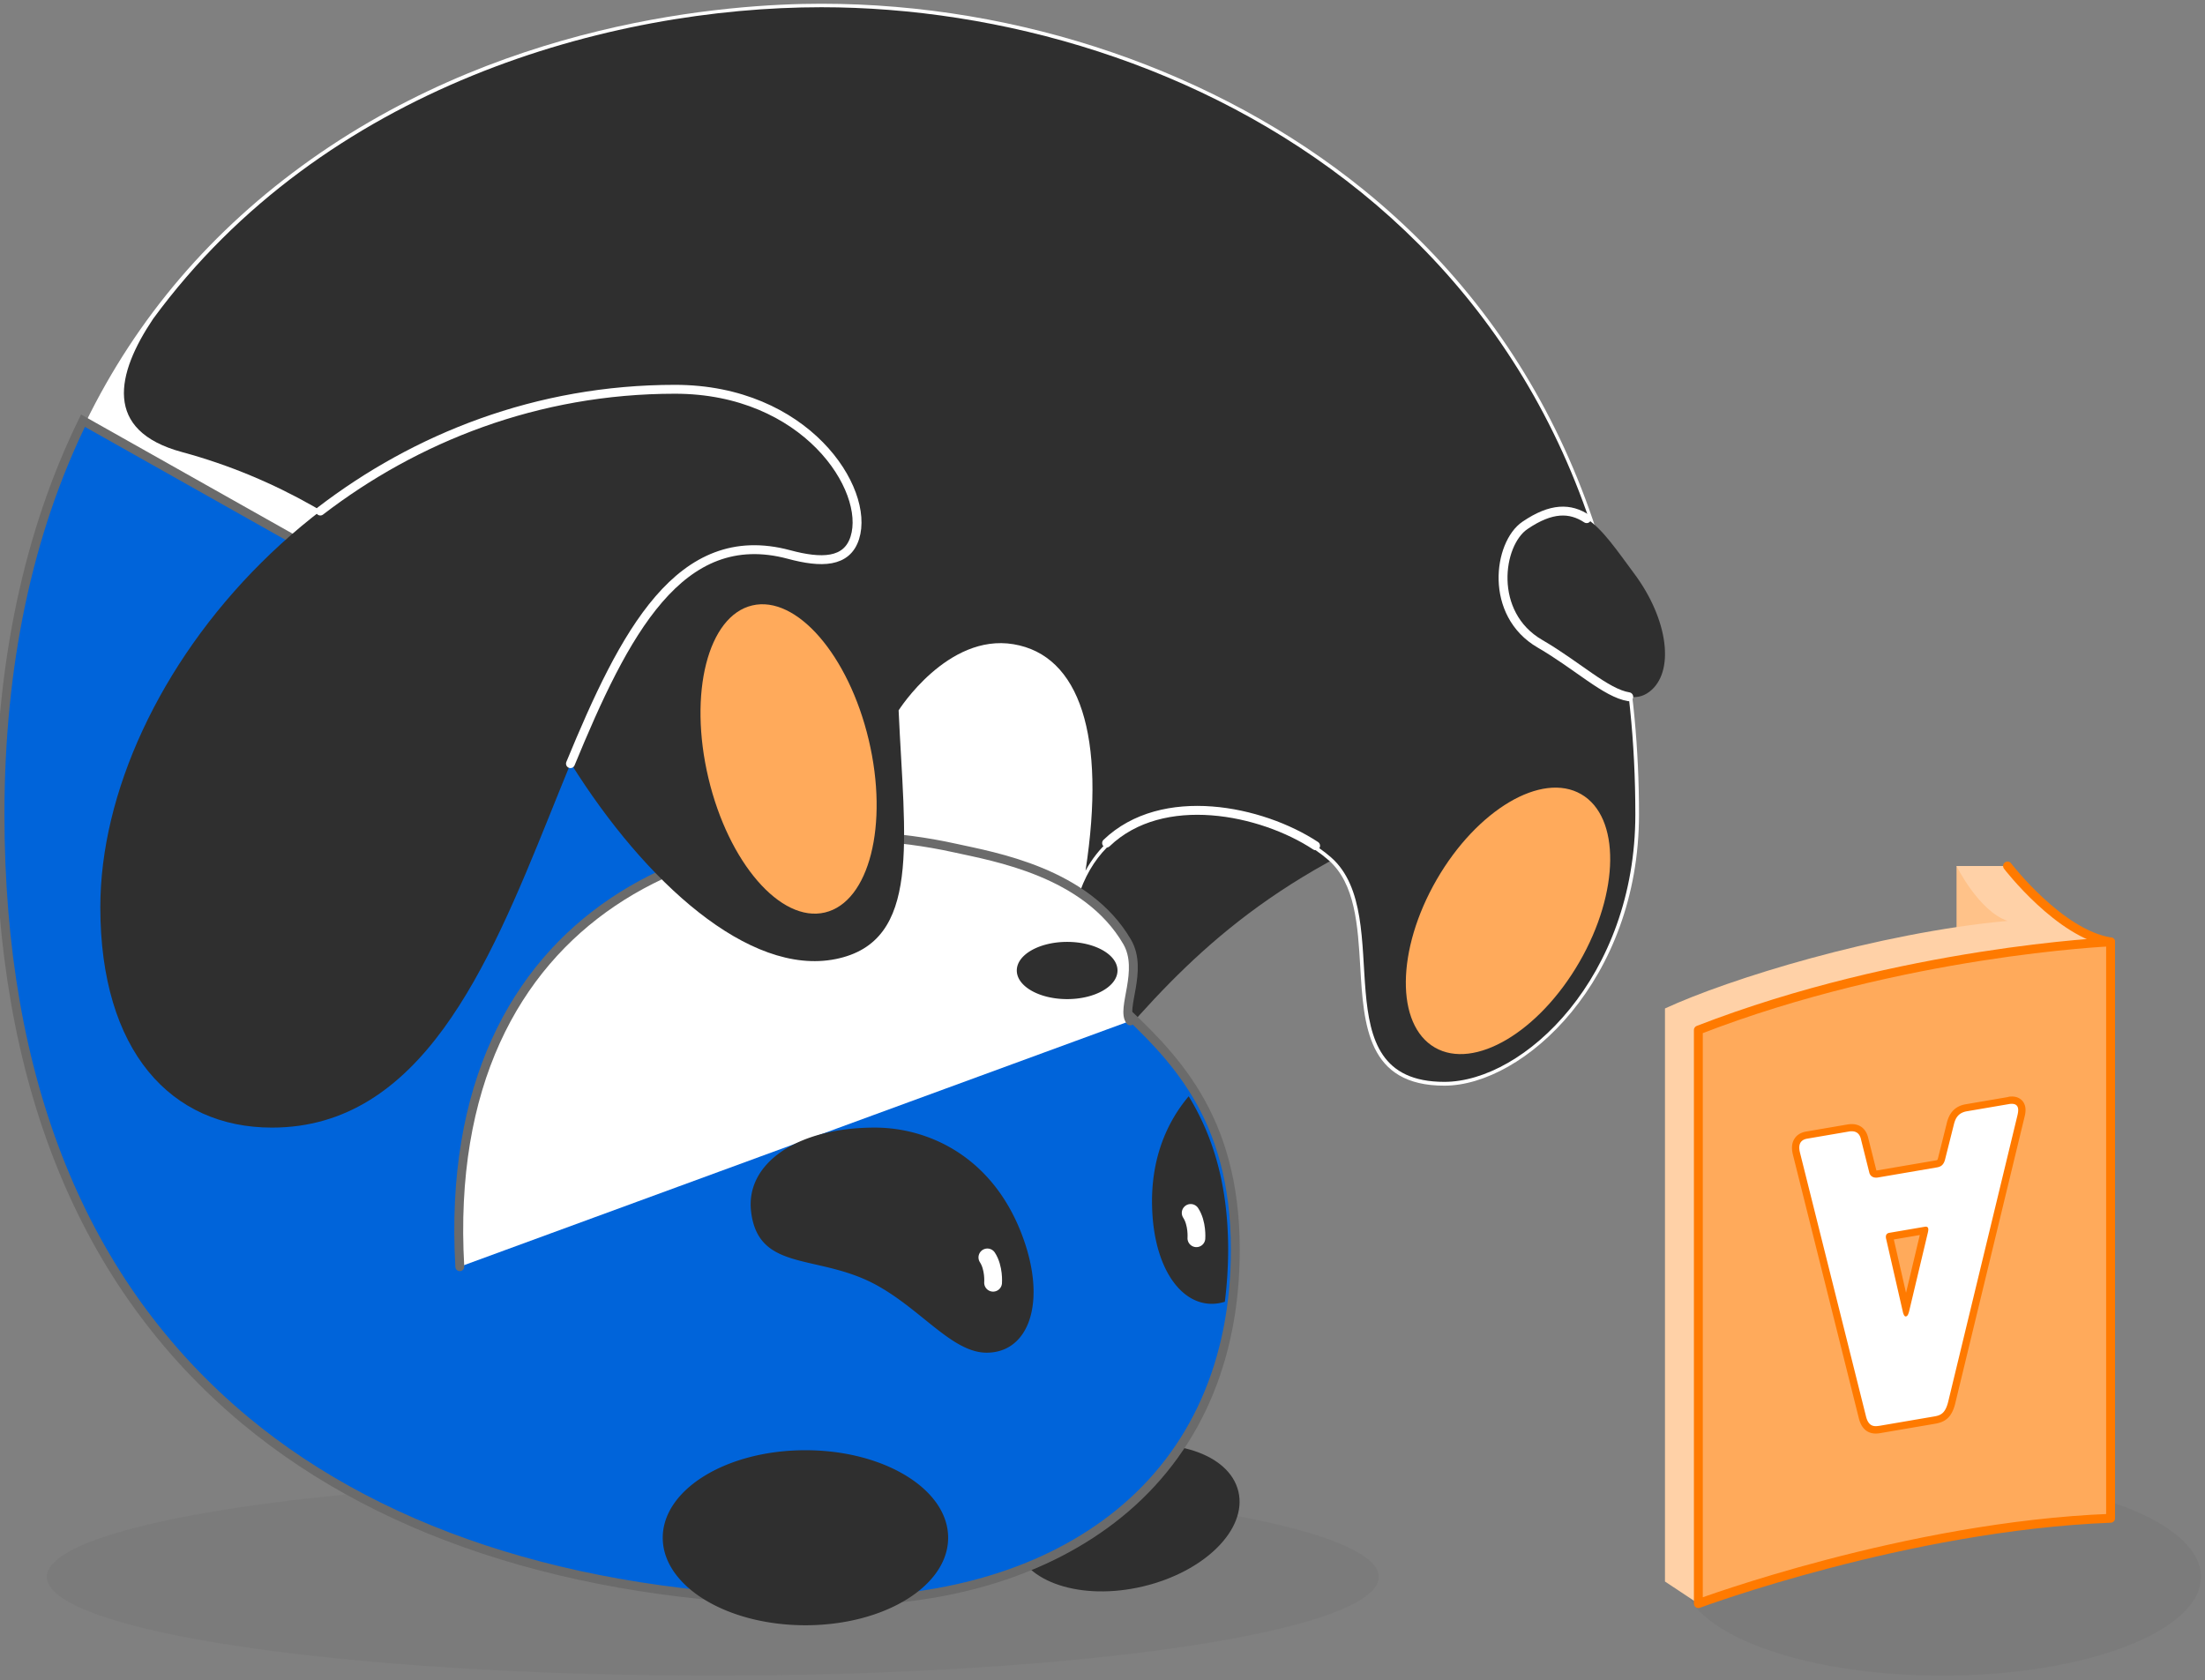 <svg width="248" height="189" viewBox="0 0 248 189" fill="none" xmlns="http://www.w3.org/2000/svg"><rect x="0" y="0" width="248" height="189" fill="#808080" stroke="none"/><ellipse opacity=".2" rx="74.902" ry="11.112" transform="matrix(-1 0 0 1 80.17 177.377)" fill="#6B6B6B"/><ellipse opacity=".2" rx="29.109" ry="11.112" transform="matrix(-1 0 0 1 218.438 177.377)" fill="#6B6B6B"/><path d="M220.055 97.414v44.578s11.095-28.454 11.523-28.866c.428-.411-3.391-11.062-3.391-11.062l-8.132-4.65z" fill="#FFC289"/><path d="M155.244 94.038c-17.12 7.836-25.145 17.755-33.294 27.319-8.149 9.564-21.779-18.018-21.524-18.701.255-.683 30.027-34.701 30.027-34.701l24.791 26.084zm-41.077 79.692c-1.007-4.251 3.799-9.029 10.735-10.673 6.936-1.644 13.376.47 14.383 4.721 1.008 4.251-3.798 9.03-10.735 10.673-6.936 1.644-13.375-.47-14.383-4.721z" fill="#2F2F2F"/><path d="M93.973 179.723c27.491 0 44.562-14.997 44.562-39.13 0-15.046-7.037-21.648-13.243-27.475-1.861-1.745-3.622-3.399-5.062-5.169.205-14.256 9.12-16.388 14.42-16.388 5.202 0 11.277 2.132 14.775 5.194 3.012 2.634 3.292 7.391 3.564 11.992.387 6.577.79 13.376 9.457 13.376 8.931 0 21.895-11.886 21.895-30.513 0-29.557-10.717-53.855-30.99-70.276C136.947 8.042 114.723.42 92.376.42c-10.305 0-36.735 1.852-59.502 19.046C11.334 35.722.42 59.996.42 91.61c0 29.879 9.227 52.703 27.417 67.856 15.927 13.252 38.793 20.257 66.136 20.257z" fill="#fff"/><path d="M125.563 112.814c6.272 5.885 13.375 12.552 13.375 27.771 0 12.494-4.551 22.783-13.169 29.738-7.943 6.412-18.94 9.803-31.805 9.803-27.442 0-50.406-7.037-66.399-20.363C9.276 144.527 0 121.596 0 91.594 0 74.885 3.136 59.987 9.334 47.32l116.229 65.494z" fill="#0064DA" stroke="#6B6B6B"/><path d="M51.715 142.486c-2.33-40.817 29.64-52.842 55.674-47.097 4.445.98 14.824 2.716 19.384 10.56 1.869 3.218-.732 7.548.346 8.89" fill="#fff"/><path d="M51.715 142.486c-2.33-40.817 29.64-52.842 55.674-47.097 4.445.98 14.824 2.716 19.384 10.56 1.869 3.218-.732 7.548.346 8.89" stroke="#6B6B6B" stroke-miterlimit="10" stroke-linecap="round" stroke-linejoin="round"/><path d="M120.024 112.386c-3.128 0-5.663-1.441-5.663-3.219 0-1.777 2.535-3.218 5.663-3.218 3.127 0 5.663 1.441 5.663 3.218 0 1.778-2.536 3.219-5.663 3.219zm-35.542 23.96c.865 6.815 7.556 4.626 14.092 8.206 5.103 2.799 8.543 7.606 12.396 7.606 4.765 0 6.823-5.705 3.983-13.228-3.366-8.922-10.626-12.091-16.56-12.091-8.775 0-14.602 4.05-13.91 9.507zm53.279 10.082c-4.189 1.309-7.951-2.996-8.181-10.593-.165-5.366 1.58-9.515 4.115-12.519 2.601 4.264 4.437 9.688 4.437 17.277a49.137 49.137 0 0 1-.371 5.835zm-47.171 36.39c-8.865 0-16.05-4.408-16.05-9.844 0-5.437 7.185-9.845 16.05-9.845 8.864 0 16.05 4.408 16.05 9.845 0 5.436-7.186 9.844-16.05 9.844z" fill="#2F2F2F"/><path d="M225.783 103.587c-3.243-1.12-5.729-6.173-5.729-6.173h5.729c5.778 7.407 11.589 8.535 11.589 8.535s-23.433 1.021-46.365 9.918v64.515l-3.745-2.486v-64.457c7.12-3.3 23.821-8.494 38.521-9.852z" fill="#FFD1A7"/><path d="M17.21 35.88C36.43 9.654 68.68.814 92.385.814c39.846 0 91.545 25.261 91.545 90.78 0 18.297-12.511 30.1-21.483 30.1-14.166 0-5.194-18.651-12.75-25.26-6.115-5.35-21.746-9.178-27.606 1.505 2.345-15.202-.659-24.231-8.1-25.474-7.44-1.243-12.922 7.44-12.922 7.44.642 14.52 2.658 26.027-7.087 27.977-9.737 1.951-21.425-8.675-29.747-21.96-8.321-13.285-22.33-29.26-43.74-35.064-8.938-2.403-7.399-8.848-3.283-14.98z" fill="#2F2F2F"/><path d="M147.968 95.133c-6.074-4.008-17.219-6.337-23.508-.304" stroke="#fff" stroke-miterlimit="10" stroke-linecap="round" stroke-linejoin="round"/><path d="M161.382 117.833c-4.433-2.559-4.343-11.013.2-18.883 4.544-7.87 11.821-12.174 16.253-9.615 4.433 2.56 4.343 11.014-.2 18.883-4.544 7.87-11.821 12.174-16.253 9.615zM79.673 87.51c-2.26-9.537-.055-18.226 4.926-19.406 4.981-1.18 10.851 5.594 13.111 15.132 2.26 9.537.055 18.225-4.926 19.405-4.981 1.181-10.851-5.594-13.111-15.131z" fill="#FFAA5B"/><path d="M88.738 62.382c-27.846-7.465-24.685 64.457-58.152 64.457-11.334 0-19.302-8.585-19.302-24.792 0-25.672 26.743-58.258 64.63-58.258 14.7 0 21.96 11.243 20.231 16.7-.888 2.832-3.761 2.873-7.407 1.893z" fill="#2F2F2F"/><path d="M36.027 57.485c10.708-8.223 24.363-13.696 39.887-13.696 14.7 0 21.96 11.243 20.231 16.7-.888 2.832-3.77 2.865-7.407 1.885-12.297-3.3-18.545 8.89-24.578 23.524" stroke="#fff" stroke-miterlimit="10" stroke-linecap="round" stroke-linejoin="round"/><path d="M183.797 64.514c3.861 5.178 4.61 11.137 1.688 13.318-2.931 2.181-6.7-2.181-12.289-5.416-5.795-3.358-4.708-11.268-1.688-13.317 5.984-4.067 8.437.238 12.289 5.416z" fill="#2F2F2F"/><path d="M183.188 78.375c-2.568-.411-5.762-3.506-9.984-5.96-5.795-3.357-4.708-11.267-1.688-13.317 2.988-2.033 5.095-1.967 6.939-.757" stroke="#fff" stroke-miterlimit="10" stroke-linecap="round" stroke-linejoin="round"/><path d="M111.052 141.441c.774 1.185.642 2.848.642 2.848m22.224-7.853c.773 1.186.642 2.848.642 2.848" stroke="#fff" stroke-width="2" stroke-miterlimit="10" stroke-linecap="round" stroke-linejoin="round"/><path d="M191.016 180.382v-64.515c22.923-8.897 46.365-9.918 46.365-9.918v64.835c-22.932.889-46.365 9.598-46.365 9.598z" fill="#FFAA5B" stroke="#FF7A00" stroke-miterlimit="10" stroke-linecap="round" stroke-linejoin="round"/><path d="M237.381 105.949c-5.729-.889-11.59-8.535-11.59-8.535" stroke="#FF7A00" stroke-miterlimit="10" stroke-linecap="round" stroke-linejoin="round"/><path d="M210.968 160.841c.173 0 .362-.025.543-.058l6.066-1.037c.782-.132 1.523-.379 1.918-1.926l7.803-32.249c.082-.337.239-.988-.123-1.432-.14-.173-.404-.379-.906-.379-.115 0-.255.008-.403.041l-4.716.807c-1.391.239-1.663 1.301-1.811 1.868l-.971 3.869c-.132.494-.346.535-.634.584l-6.593 1.128c-.041.008-.082.008-.124.008-.14 0-.321-.041-.37-.255l-.914-3.654c-.222-1.079-.922-1.309-1.465-1.309a2.23 2.23 0 0 0-.395.033l-4.667.798c-.461.083-.798.28-1.012.593-.362.543-.198 1.226-.14 1.49l7.416 29.639c.214.963.708 1.441 1.498 1.441zm5.465-22.298l-2.074 8.684-1.802-7.869c-.042-.156-.05-.247-.042-.28l3.943-.667a.392.392 0 0 1-.025.132z" fill="#fff"/><path d="M226.269 124.164a1.75 1.75 0 0 0-.337.033l-4.717.806c-1.152.198-1.35 1.046-1.49 1.606l-.963 3.827c-.189.708-.576.823-.963.889l-6.593 1.127a1.441 1.441 0 0 1-.197.017c-.387 0-.683-.214-.766-.576l-.913-3.647c-.083-.411-.288-.995-1.07-.995-.099 0-.206.008-.33.032l-4.667.799c-1.111.189-.913 1.169-.814 1.58l7.416 29.632c.222.913.634 1.127 1.111 1.127.156 0 .313-.024.477-.049l6.067-1.037c.724-.124 1.251-.313 1.588-1.622l7.795-32.24c.082-.363.321-1.309-.634-1.309zm-11.927 23.919c-.123 0-.214-.132-.304-.428l-1.877-8.198c-.049-.181-.189-.691.338-.782l3.992-.683c.041-.008.074-.008.107-.008.403 0 .271.485.23.675l-2.115 8.881c-.099.354-.19.51-.338.535-.008.008-.024.008-.033.008zm11.927-24.742c.667 0 1.037.296 1.235.543.477.609.288 1.416.197 1.761l-7.803 32.266c-.411 1.613-1.201 2.058-2.247 2.239l-6.066 1.037a3.372 3.372 0 0 1-.617.066c-.683 0-1.564-.305-1.91-1.754l-7.408-29.623c-.074-.321-.263-1.136.198-1.819.189-.288.568-.65 1.284-.774l4.667-.798c.164-.025.321-.041.469-.041.568 0 1.572.214 1.877 1.654l.897 3.564h.041l6.593-1.127c.239-.041.239-.041.304-.297l.955-3.811.008-.049c.149-.568.486-1.885 2.141-2.165l4.716-.806c.156-.058.321-.066.469-.066zm-11.894 22.083l1.548-6.502-2.922.502 1.374 6z" fill="#FF7A00"/></svg>
